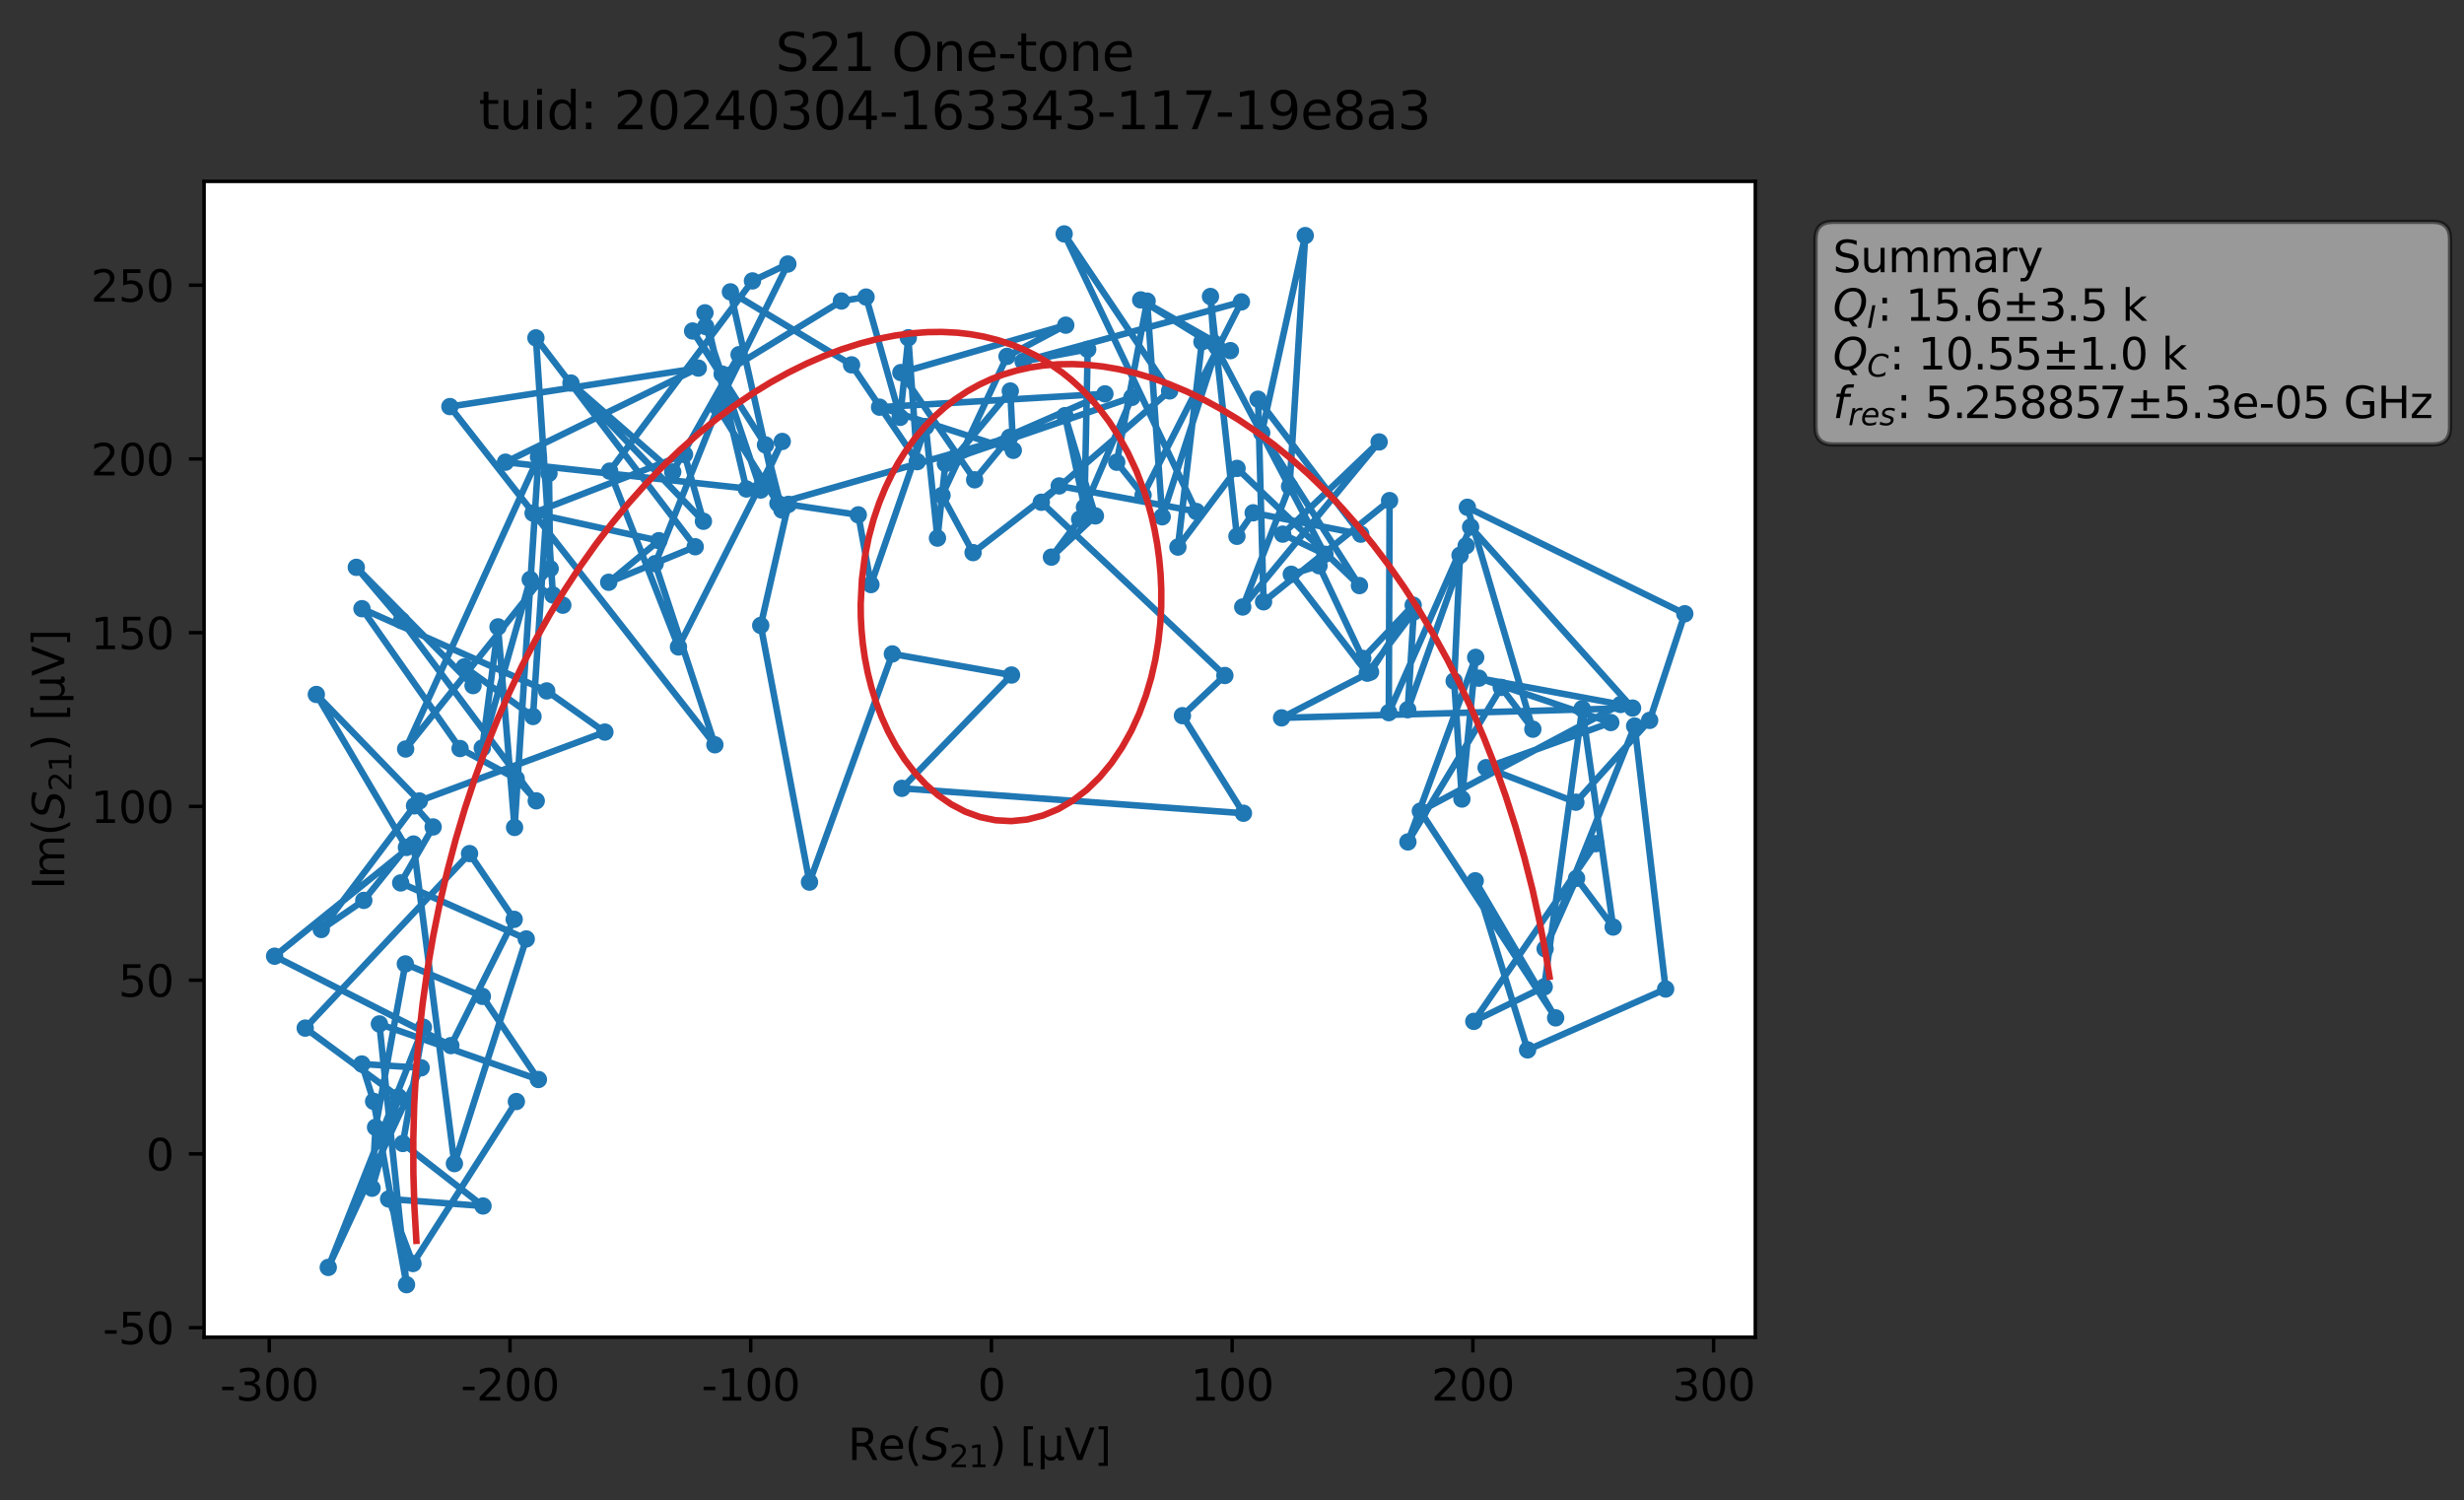<?xml version="1.0" encoding="utf-8" standalone="no"?>
<!DOCTYPE svg PUBLIC "-//W3C//DTD SVG 1.1//EN"
  "http://www.w3.org/Graphics/SVG/1.1/DTD/svg11.dtd">
<svg xmlns:xlink="http://www.w3.org/1999/xlink" width="567.264pt" height="345.45pt" viewBox="0 0 567.264 345.45" xmlns="http://www.w3.org/2000/svg" version="1.1">
 <rect x="0" y="0" width="567.264" height="345.45" fill="#333333" stroke="none"/>
 <defs>
  <style type="text/css">*{stroke-linejoin: round; stroke-linecap: butt}</style>
 </defs>
 <g id="figure_1">
  <g id="patch_1">
   <path d="M 0 345.45 
L 567.264 345.45 
L 567.264 0 
L 0 0 
L 0 345.45 
z
" style="fill: none; opacity: 0"/>
  </g>
  <g id="axes_1">
   <g id="patch_2">
    <path d="M 46.987 307.872 
L 404.108 307.872 
L 404.108 41.76 
L 46.987 41.76 
z
" style="fill: #ffffff"/>
   </g>
   <g id="matplotlib.axis_1">
    <g id="xtick_1">
     <g id="line2d_1">
      <defs>
       <path id="m7743aaea29" d="M 0 0 
L 0 3.5 
" style="stroke: #000000; stroke-width: 0.8"/>
      </defs>
      <g>
       <use xlink:href="#m7743aaea29" x="61.991" y="307.872" style="stroke: #000000; stroke-width: 0.8"/>
      </g>
     </g>
     <g id="text_1">
      <!-- -300 -->
      <g transform="translate(50.643 322.47) scale(0.1 -0.1)">
       <defs>
        <path id="DejaVuSans-2d" d="M 313 2009 
L 1997 2009 
L 1997 1497 
L 313 1497 
L 313 2009 
z
" transform="scale(0.016)"/>
        <path id="DejaVuSans-33" d="M 2597 2516 
Q 3050 2419 3304 2112 
Q 3559 1806 3559 1356 
Q 3559 666 3084 287 
Q 2609 -91 1734 -91 
Q 1441 -91 1130 -33 
Q 819 25 488 141 
L 488 750 
Q 750 597 1062 519 
Q 1375 441 1716 441 
Q 2309 441 2620 675 
Q 2931 909 2931 1356 
Q 2931 1769 2642 2001 
Q 2353 2234 1838 2234 
L 1294 2234 
L 1294 2753 
L 1863 2753 
Q 2328 2753 2575 2939 
Q 2822 3125 2822 3475 
Q 2822 3834 2567 4026 
Q 2313 4219 1838 4219 
Q 1578 4219 1281 4162 
Q 984 4106 628 3988 
L 628 4550 
Q 988 4650 1302 4700 
Q 1616 4750 1894 4750 
Q 2613 4750 3031 4423 
Q 3450 4097 3450 3541 
Q 3450 3153 3228 2886 
Q 3006 2619 2597 2516 
z
" transform="scale(0.016)"/>
        <path id="DejaVuSans-30" d="M 2034 4250 
Q 1547 4250 1301 3770 
Q 1056 3291 1056 2328 
Q 1056 1369 1301 889 
Q 1547 409 2034 409 
Q 2525 409 2770 889 
Q 3016 1369 3016 2328 
Q 3016 3291 2770 3770 
Q 2525 4250 2034 4250 
z
M 2034 4750 
Q 2819 4750 3233 4129 
Q 3647 3509 3647 2328 
Q 3647 1150 3233 529 
Q 2819 -91 2034 -91 
Q 1250 -91 836 529 
Q 422 1150 422 2328 
Q 422 3509 836 4129 
Q 1250 4750 2034 4750 
z
" transform="scale(0.016)"/>
       </defs>
       <use xlink:href="#DejaVuSans-2d"/>
       <use xlink:href="#DejaVuSans-33" x="36.084"/>
       <use xlink:href="#DejaVuSans-30" x="99.707"/>
       <use xlink:href="#DejaVuSans-30" x="163.33"/>
      </g>
     </g>
    </g>
    <g id="xtick_2">
     <g id="line2d_2">
      <g>
       <use xlink:href="#m7743aaea29" x="117.41" y="307.872" style="stroke: #000000; stroke-width: 0.8"/>
      </g>
     </g>
     <g id="text_2">
      <!-- -200 -->
      <g transform="translate(106.063 322.47) scale(0.1 -0.1)">
       <defs>
        <path id="DejaVuSans-32" d="M 1228 531 
L 3431 531 
L 3431 0 
L 469 0 
L 469 531 
Q 828 903 1448 1529 
Q 2069 2156 2228 2338 
Q 2531 2678 2651 2914 
Q 2772 3150 2772 3378 
Q 2772 3750 2511 3984 
Q 2250 4219 1831 4219 
Q 1534 4219 1204 4116 
Q 875 4013 500 3803 
L 500 4441 
Q 881 4594 1212 4672 
Q 1544 4750 1819 4750 
Q 2544 4750 2975 4387 
Q 3406 4025 3406 3419 
Q 3406 3131 3298 2873 
Q 3191 2616 2906 2266 
Q 2828 2175 2409 1742 
Q 1991 1309 1228 531 
z
" transform="scale(0.016)"/>
       </defs>
       <use xlink:href="#DejaVuSans-2d"/>
       <use xlink:href="#DejaVuSans-32" x="36.084"/>
       <use xlink:href="#DejaVuSans-30" x="99.707"/>
       <use xlink:href="#DejaVuSans-30" x="163.33"/>
      </g>
     </g>
    </g>
    <g id="xtick_3">
     <g id="line2d_3">
      <g>
       <use xlink:href="#m7743aaea29" x="172.83" y="307.872" style="stroke: #000000; stroke-width: 0.8"/>
      </g>
     </g>
     <g id="text_3">
      <!-- -100 -->
      <g transform="translate(161.482 322.47) scale(0.1 -0.1)">
       <defs>
        <path id="DejaVuSans-31" d="M 794 531 
L 1825 531 
L 1825 4091 
L 703 3866 
L 703 4441 
L 1819 4666 
L 2450 4666 
L 2450 531 
L 3481 531 
L 3481 0 
L 794 0 
L 794 531 
z
" transform="scale(0.016)"/>
       </defs>
       <use xlink:href="#DejaVuSans-2d"/>
       <use xlink:href="#DejaVuSans-31" x="36.084"/>
       <use xlink:href="#DejaVuSans-30" x="99.707"/>
       <use xlink:href="#DejaVuSans-30" x="163.33"/>
      </g>
     </g>
    </g>
    <g id="xtick_4">
     <g id="line2d_4">
      <g>
       <use xlink:href="#m7743aaea29" x="228.249" y="307.872" style="stroke: #000000; stroke-width: 0.8"/>
      </g>
     </g>
     <g id="text_4">
      <!-- 0 -->
      <g transform="translate(225.067 322.47) scale(0.1 -0.1)">
       <use xlink:href="#DejaVuSans-30"/>
      </g>
     </g>
    </g>
    <g id="xtick_5">
     <g id="line2d_5">
      <g>
       <use xlink:href="#m7743aaea29" x="283.668" y="307.872" style="stroke: #000000; stroke-width: 0.8"/>
      </g>
     </g>
     <g id="text_5">
      <!-- 100 -->
      <g transform="translate(274.124 322.47) scale(0.1 -0.1)">
       <use xlink:href="#DejaVuSans-31"/>
       <use xlink:href="#DejaVuSans-30" x="63.623"/>
       <use xlink:href="#DejaVuSans-30" x="127.246"/>
      </g>
     </g>
    </g>
    <g id="xtick_6">
     <g id="line2d_6">
      <g>
       <use xlink:href="#m7743aaea29" x="339.087" y="307.872" style="stroke: #000000; stroke-width: 0.8"/>
      </g>
     </g>
     <g id="text_6">
      <!-- 200 -->
      <g transform="translate(329.543 322.47) scale(0.1 -0.1)">
       <use xlink:href="#DejaVuSans-32"/>
       <use xlink:href="#DejaVuSans-30" x="63.623"/>
       <use xlink:href="#DejaVuSans-30" x="127.246"/>
      </g>
     </g>
    </g>
    <g id="xtick_7">
     <g id="line2d_7">
      <g>
       <use xlink:href="#m7743aaea29" x="394.506" y="307.872" style="stroke: #000000; stroke-width: 0.8"/>
      </g>
     </g>
     <g id="text_7">
      <!-- 300 -->
      <g transform="translate(384.963 322.47) scale(0.1 -0.1)">
       <use xlink:href="#DejaVuSans-33"/>
       <use xlink:href="#DejaVuSans-30" x="63.623"/>
       <use xlink:href="#DejaVuSans-30" x="127.246"/>
      </g>
     </g>
    </g>
    <g id="text_8">
     <!-- Re$(S_{21})$ [μV] -->
     <g transform="translate(195.197 336.15) scale(0.1 -0.1)">
      <defs>
       <path id="DejaVuSans-52" d="M 2841 2188 
Q 3044 2119 3236 1894 
Q 3428 1669 3622 1275 
L 4263 0 
L 3584 0 
L 2988 1197 
Q 2756 1666 2539 1819 
Q 2322 1972 1947 1972 
L 1259 1972 
L 1259 0 
L 628 0 
L 628 4666 
L 2053 4666 
Q 2853 4666 3247 4331 
Q 3641 3997 3641 3322 
Q 3641 2881 3436 2590 
Q 3231 2300 2841 2188 
z
M 1259 4147 
L 1259 2491 
L 2053 2491 
Q 2509 2491 2742 2702 
Q 2975 2913 2975 3322 
Q 2975 3731 2742 3939 
Q 2509 4147 2053 4147 
L 1259 4147 
z
" transform="scale(0.016)"/>
       <path id="DejaVuSans-65" d="M 3597 1894 
L 3597 1613 
L 953 1613 
Q 991 1019 1311 708 
Q 1631 397 2203 397 
Q 2534 397 2845 478 
Q 3156 559 3463 722 
L 3463 178 
Q 3153 47 2828 -22 
Q 2503 -91 2169 -91 
Q 1331 -91 842 396 
Q 353 884 353 1716 
Q 353 2575 817 3079 
Q 1281 3584 2069 3584 
Q 2775 3584 3186 3129 
Q 3597 2675 3597 1894 
z
M 3022 2063 
Q 3016 2534 2758 2815 
Q 2500 3097 2075 3097 
Q 1594 3097 1305 2825 
Q 1016 2553 972 2059 
L 3022 2063 
z
" transform="scale(0.016)"/>
       <path id="DejaVuSans-28" d="M 1984 4856 
Q 1566 4138 1362 3434 
Q 1159 2731 1159 2009 
Q 1159 1288 1364 580 
Q 1569 -128 1984 -844 
L 1484 -844 
Q 1016 -109 783 600 
Q 550 1309 550 2009 
Q 550 2706 781 3412 
Q 1013 4119 1484 4856 
L 1984 4856 
z
" transform="scale(0.016)"/>
       <path id="DejaVuSans-Oblique-53" d="M 3859 4513 
L 3738 3897 
Q 3422 4066 3111 4152 
Q 2800 4238 2509 4238 
Q 1944 4238 1609 3991 
Q 1275 3744 1275 3334 
Q 1275 3109 1398 2989 
Q 1522 2869 2034 2731 
L 2413 2638 
Q 3053 2472 3303 2217 
Q 3553 1963 3553 1503 
Q 3553 797 2998 353 
Q 2444 -91 1538 -91 
Q 1166 -91 791 -17 
Q 416 56 38 206 
L 166 856 
Q 513 641 861 531 
Q 1209 422 1556 422 
Q 2147 422 2503 684 
Q 2859 947 2859 1369 
Q 2859 1650 2717 1795 
Q 2575 1941 2106 2059 
L 1728 2156 
Q 1081 2325 845 2545 
Q 609 2766 609 3163 
Q 609 3859 1145 4304 
Q 1681 4750 2541 4750 
Q 2875 4750 3203 4690 
Q 3531 4631 3859 4513 
z
" transform="scale(0.016)"/>
       <path id="DejaVuSans-29" d="M 513 4856 
L 1013 4856 
Q 1481 4119 1714 3412 
Q 1947 2706 1947 2009 
Q 1947 1309 1714 600 
Q 1481 -109 1013 -844 
L 513 -844 
Q 928 -128 1133 580 
Q 1338 1288 1338 2009 
Q 1338 2731 1133 3434 
Q 928 4138 513 4856 
z
" transform="scale(0.016)"/>
       <path id="DejaVuSans-20" transform="scale(0.016)"/>
       <path id="DejaVuSans-5b" d="M 550 4863 
L 1875 4863 
L 1875 4416 
L 1125 4416 
L 1125 -397 
L 1875 -397 
L 1875 -844 
L 550 -844 
L 550 4863 
z
" transform="scale(0.016)"/>
       <path id="DejaVuSans-3bc" d="M 544 -1331 
L 544 3500 
L 1119 3500 
L 1119 1325 
Q 1119 872 1334 640 
Q 1550 409 1972 409 
Q 2434 409 2667 671 
Q 2900 934 2900 1459 
L 2900 3500 
L 3475 3500 
L 3475 806 
Q 3475 619 3529 530 
Q 3584 441 3700 441 
Q 3728 441 3778 458 
Q 3828 475 3916 513 
L 3916 50 
Q 3788 -22 3673 -56 
Q 3559 -91 3450 -91 
Q 3234 -91 3106 31 
Q 2978 153 2931 403 
Q 2775 156 2548 32 
Q 2322 -91 2016 -91 
Q 1697 -91 1473 31 
Q 1250 153 1119 397 
L 1119 -1331 
L 544 -1331 
z
" transform="scale(0.016)"/>
       <path id="DejaVuSans-56" d="M 1831 0 
L 50 4666 
L 709 4666 
L 2188 738 
L 3669 4666 
L 4325 4666 
L 2547 0 
L 1831 0 
z
" transform="scale(0.016)"/>
       <path id="DejaVuSans-5d" d="M 1947 4863 
L 1947 -844 
L 622 -844 
L 622 -397 
L 1369 -397 
L 1369 4416 
L 622 4416 
L 622 4863 
L 1947 4863 
z
" transform="scale(0.016)"/>
      </defs>
      <use xlink:href="#DejaVuSans-52" transform="translate(0 0.016)"/>
      <use xlink:href="#DejaVuSans-65" transform="translate(69.482 0.016)"/>
      <use xlink:href="#DejaVuSans-28" transform="translate(131.006 0.016)"/>
      <use xlink:href="#DejaVuSans-Oblique-53" transform="translate(170.02 0.016)"/>
      <use xlink:href="#DejaVuSans-32" transform="translate(233.496 -16.391) scale(0.7)"/>
      <use xlink:href="#DejaVuSans-31" transform="translate(278.032 -16.391) scale(0.7)"/>
      <use xlink:href="#DejaVuSans-29" transform="translate(325.303 0.016)"/>
      <use xlink:href="#DejaVuSans-20" transform="translate(364.316 0.016)"/>
      <use xlink:href="#DejaVuSans-5b" transform="translate(396.104 0.016)"/>
      <use xlink:href="#DejaVuSans-3bc" transform="translate(435.117 0.016)"/>
      <use xlink:href="#DejaVuSans-56" transform="translate(498.74 0.016)"/>
      <use xlink:href="#DejaVuSans-5d" transform="translate(567.148 0.016)"/>
     </g>
    </g>
   </g>
   <g id="matplotlib.axis_2">
    <g id="ytick_1">
     <g id="line2d_8">
      <defs>
       <path id="m1c9c63ad63" d="M 0 0 
L -3.5 0 
" style="stroke: #000000; stroke-width: 0.8"/>
      </defs>
      <g>
       <use xlink:href="#m1c9c63ad63" x="46.987" y="305.672" style="stroke: #000000; stroke-width: 0.8"/>
      </g>
     </g>
     <g id="text_9">
      <!-- -50 -->
      <g transform="translate(23.655 309.471) scale(0.1 -0.1)">
       <defs>
        <path id="DejaVuSans-35" d="M 691 4666 
L 3169 4666 
L 3169 4134 
L 1269 4134 
L 1269 2991 
Q 1406 3038 1543 3061 
Q 1681 3084 1819 3084 
Q 2600 3084 3056 2656 
Q 3513 2228 3513 1497 
Q 3513 744 3044 326 
Q 2575 -91 1722 -91 
Q 1428 -91 1123 -41 
Q 819 9 494 109 
L 494 744 
Q 775 591 1075 516 
Q 1375 441 1709 441 
Q 2250 441 2565 725 
Q 2881 1009 2881 1497 
Q 2881 1984 2565 2268 
Q 2250 2553 1709 2553 
Q 1456 2553 1204 2497 
Q 953 2441 691 2322 
L 691 4666 
z
" transform="scale(0.016)"/>
       </defs>
       <use xlink:href="#DejaVuSans-2d"/>
       <use xlink:href="#DejaVuSans-35" x="36.084"/>
       <use xlink:href="#DejaVuSans-30" x="99.707"/>
      </g>
     </g>
    </g>
    <g id="ytick_2">
     <g id="line2d_9">
      <g>
       <use xlink:href="#m1c9c63ad63" x="46.987" y="265.67" style="stroke: #000000; stroke-width: 0.8"/>
      </g>
     </g>
     <g id="text_10">
      <!-- 0 -->
      <g transform="translate(33.625 269.469) scale(0.1 -0.1)">
       <use xlink:href="#DejaVuSans-30"/>
      </g>
     </g>
    </g>
    <g id="ytick_3">
     <g id="line2d_10">
      <g>
       <use xlink:href="#m1c9c63ad63" x="46.987" y="225.668" style="stroke: #000000; stroke-width: 0.8"/>
      </g>
     </g>
     <g id="text_11">
      <!-- 50 -->
      <g transform="translate(27.262 229.467) scale(0.1 -0.1)">
       <use xlink:href="#DejaVuSans-35"/>
       <use xlink:href="#DejaVuSans-30" x="63.623"/>
      </g>
     </g>
    </g>
    <g id="ytick_4">
     <g id="line2d_11">
      <g>
       <use xlink:href="#m1c9c63ad63" x="46.987" y="185.666" style="stroke: #000000; stroke-width: 0.8"/>
      </g>
     </g>
     <g id="text_12">
      <!-- 100 -->
      <g transform="translate(20.9 189.465) scale(0.1 -0.1)">
       <use xlink:href="#DejaVuSans-31"/>
       <use xlink:href="#DejaVuSans-30" x="63.623"/>
       <use xlink:href="#DejaVuSans-30" x="127.246"/>
      </g>
     </g>
    </g>
    <g id="ytick_5">
     <g id="line2d_12">
      <g>
       <use xlink:href="#m1c9c63ad63" x="46.987" y="145.664" style="stroke: #000000; stroke-width: 0.8"/>
      </g>
     </g>
     <g id="text_13">
      <!-- 150 -->
      <g transform="translate(20.9 149.464) scale(0.1 -0.1)">
       <use xlink:href="#DejaVuSans-31"/>
       <use xlink:href="#DejaVuSans-35" x="63.623"/>
       <use xlink:href="#DejaVuSans-30" x="127.246"/>
      </g>
     </g>
    </g>
    <g id="ytick_6">
     <g id="line2d_13">
      <g>
       <use xlink:href="#m1c9c63ad63" x="46.987" y="105.662" style="stroke: #000000; stroke-width: 0.8"/>
      </g>
     </g>
     <g id="text_14">
      <!-- 200 -->
      <g transform="translate(20.9 109.462) scale(0.1 -0.1)">
       <use xlink:href="#DejaVuSans-32"/>
       <use xlink:href="#DejaVuSans-30" x="63.623"/>
       <use xlink:href="#DejaVuSans-30" x="127.246"/>
      </g>
     </g>
    </g>
    <g id="ytick_7">
     <g id="line2d_14">
      <g>
       <use xlink:href="#m1c9c63ad63" x="46.987" y="65.661" style="stroke: #000000; stroke-width: 0.8"/>
      </g>
     </g>
     <g id="text_15">
      <!-- 250 -->
      <g transform="translate(20.9 69.46) scale(0.1 -0.1)">
       <use xlink:href="#DejaVuSans-32"/>
       <use xlink:href="#DejaVuSans-35" x="63.623"/>
       <use xlink:href="#DejaVuSans-30" x="127.246"/>
      </g>
     </g>
    </g>
    <g id="text_16">
     <!-- Im$(S_{21})$ [μV] -->
     <g transform="translate(14.8 204.766) rotate(-90) scale(0.1 -0.1)">
      <defs>
       <path id="DejaVuSans-49" d="M 628 4666 
L 1259 4666 
L 1259 0 
L 628 0 
L 628 4666 
z
" transform="scale(0.016)"/>
       <path id="DejaVuSans-6d" d="M 3328 2828 
Q 3544 3216 3844 3400 
Q 4144 3584 4550 3584 
Q 5097 3584 5394 3201 
Q 5691 2819 5691 2113 
L 5691 0 
L 5113 0 
L 5113 2094 
Q 5113 2597 4934 2840 
Q 4756 3084 4391 3084 
Q 3944 3084 3684 2787 
Q 3425 2491 3425 1978 
L 3425 0 
L 2847 0 
L 2847 2094 
Q 2847 2600 2669 2842 
Q 2491 3084 2119 3084 
Q 1678 3084 1418 2786 
Q 1159 2488 1159 1978 
L 1159 0 
L 581 0 
L 581 3500 
L 1159 3500 
L 1159 2956 
Q 1356 3278 1631 3431 
Q 1906 3584 2284 3584 
Q 2666 3584 2933 3390 
Q 3200 3197 3328 2828 
z
" transform="scale(0.016)"/>
      </defs>
      <use xlink:href="#DejaVuSans-49" transform="translate(0 0.016)"/>
      <use xlink:href="#DejaVuSans-6d" transform="translate(25.867 0.016)"/>
      <use xlink:href="#DejaVuSans-28" transform="translate(123.279 0.016)"/>
      <use xlink:href="#DejaVuSans-Oblique-53" transform="translate(162.293 0.016)"/>
      <use xlink:href="#DejaVuSans-32" transform="translate(225.77 -16.391) scale(0.7)"/>
      <use xlink:href="#DejaVuSans-31" transform="translate(270.306 -16.391) scale(0.7)"/>
      <use xlink:href="#DejaVuSans-29" transform="translate(317.576 0.016)"/>
      <use xlink:href="#DejaVuSans-20" transform="translate(356.59 0.016)"/>
      <use xlink:href="#DejaVuSans-5b" transform="translate(388.377 0.016)"/>
      <use xlink:href="#DejaVuSans-3bc" transform="translate(427.391 0.016)"/>
      <use xlink:href="#DejaVuSans-56" transform="translate(491.014 0.016)"/>
      <use xlink:href="#DejaVuSans-5d" transform="translate(559.422 0.016)"/>
     </g>
    </g>
   </g>
   <g id="line2d_15">
    <path d="M 118.878 253.61 
L 95.069 290.908 
L 89.468 276.043 
L 111.199 277.66 
L 92.738 263.271 
L 97.475 236.505 
L 75.575 291.803 
L 96.96 245.846 
L 83.3 244.968 
L 86.016 253.569 
L 93.59 295.776 
L 87.342 235.743 
L 123.953 248.542 
L 111.049 229.393 
L 93.32 221.928 
L 86.457 259.54 
L 85.655 273.566 
L 91.748 252.531 
L 70.267 236.703 
L 108.101 196.526 
L 118.376 211.663 
L 103.799 240.731 
L 63.22 220.148 
L 95.19 194.324 
L 104.617 267.902 
L 121.155 216.179 
L 92.249 203.28 
L 99.717 190.388 
L 95.433 185.531 
L 73.965 214.002 
L 83.755 207.297 
L 93.568 195.106 
L 72.827 159.887 
L 96.546 184.41 
L 139.26 168.549 
L 125.861 159.073 
L 83.331 140.138 
L 105.919 172.337 
L 118.838 179.282 
L 123.454 184.378 
L 92.436 142.865 
L 82.028 130.62 
L 108.906 157.846 
L 106.899 153.542 
L 122.712 164.966 
L 126.384 108.986 
L 126.661 130.929 
L 93.386 172.445 
L 123.975 105.195 
L 118.466 190.507 
L 114.654 144.325 
L 111.032 172.216 
L 122.068 133.406 
L 129.569 139.336 
L 127.297 136.988 
L 123.379 77.793 
L 160.053 125.882 
L 140.137 134.06 
L 151.691 124.482 
L 122.728 118.143 
L 157.593 104.634 
L 161.943 120.016 
L 131.446 88.193 
L 154.878 108.651 
L 170.149 81.651 
L 150.84 129.769 
L 164.581 171.478 
L 103.575 93.613 
L 160.758 84.743 
L 116.368 106.412 
L 175.139 112.824 
L 162.458 75.176 
L 162.296 72.022 
L 171.837 112.579 
L 175.68 111.004 
L 180.089 101.637 
L 156.198 148.951 
L 140.352 108.47 
L 173.234 64.676 
L 181.384 60.787 
L 165.11 93.653 
L 180.021 117.422 
L 176.23 102.433 
L 159.456 76.207 
L 166.255 86.128 
L 193.714 69.306 
L 199.387 68.389 
L 207.234 96.09 
L 209.113 77.761 
L 211.165 106.289 
L 196.047 84.001 
L 168.159 67.195 
L 179.094 115.904 
L 232.433 100.695 
L 224.386 110.467 
L 207.396 85.78 
L 245.362 74.866 
L 231.845 82.046 
L 216.876 114.055 
L 224.021 127.233 
L 243.853 111.879 
L 275.421 117.761 
L 244.995 53.856 
L 269.272 90.007 
L 239.731 115.633 
L 281.993 155.522 
L 272.22 164.768 
L 286.269 187.237 
L 207.633 181.501 
L 232.875 155.414 
L 205.443 150.554 
L 186.364 203.092 
L 175.135 143.997 
L 181.497 116.123 
L 197.594 118.538 
L 200.51 134.593 
L 213.131 98.206 
L 215.825 123.89 
L 217.651 106.726 
L 254.378 90.678 
L 202.499 93.745 
L 233.285 103.683 
L 232.591 90.023 
L 219.639 105.547 
L 260.586 91.49 
L 248.559 119.531 
L 242.054 128.271 
L 252.186 118.779 
L 245.172 95.698 
L 249.667 116.771 
L 250.412 80.435 
L 235.55 83.21 
L 285.799 69.51 
L 263.162 113.99 
L 257.095 106.425 
L 264.094 69.327 
L 267.562 118.981 
L 280.186 79.936 
L 262.614 69.048 
L 283.264 80.727 
L 276.709 78.707 
L 271.176 125.957 
L 284.798 107.837 
L 312.976 134.823 
L 290.478 99.645 
L 300.495 54.238 
L 296.885 111.983 
L 286.101 139.75 
L 317.504 101.748 
L 295.301 122.977 
L 305.023 127.605 
L 279.438 78.962 
L 278.675 68.263 
L 284.766 123.476 
L 288.504 118.066 
L 313.273 122.982 
L 289.636 91.911 
L 290.9 138.557 
L 319.911 115.252 
L 319.73 164.08 
L 338.568 121.336 
L 375.853 163.022 
L 295.05 165.279 
L 315.522 154.717 
L 325.347 139.337 
L 313.742 151.583 
L 303.668 130.245 
L 297.28 132.222 
L 314.787 154.992 
L 325.476 140.885 
L 324.091 163.396 
L 337.537 125.654 
L 336.125 127.837 
L 334.778 156.796 
L 336.563 183.967 
L 339.736 151.346 
L 324.129 193.842 
L 345.618 158.265 
L 352.893 167.885 
L 337.817 116.791 
L 387.875 141.308 
L 379.784 165.855 
L 362.794 184.694 
L 342.13 176.74 
L 370.841 166.354 
L 340.469 156.137 
L 373.087 162.198 
L 326.993 186.751 
L 358.146 234.35 
L 339.628 202.789 
L 351.683 241.723 
L 383.466 227.705 
L 376.334 167.162 
L 355.717 218.446 
L 362.96 202.213 
L 371.384 213.441 
L 364.252 163.167 
L 355.514 227.213 
L 339.301 235.156 
L 367.378 194.241 
L 367.378 194.241 
" clip-path="url(#p57177238de)" style="fill: none; stroke: #1f77b4; stroke-width: 1.5; stroke-linecap: square"/>
    <defs>
     <path id="m181333a227" d="M 0 1.5 
C 0.398 1.5 0.779 1.342 1.061 1.061 
C 1.342 0.779 1.5 0.398 1.5 0 
C 1.5 -0.398 1.342 -0.779 1.061 -1.061 
C 0.779 -1.342 0.398 -1.5 0 -1.5 
C -0.398 -1.5 -0.779 -1.342 -1.061 -1.061 
C -1.342 -0.779 -1.5 -0.398 -1.5 0 
C -1.5 0.398 -1.342 0.779 -1.061 1.061 
C -0.779 1.342 -0.398 1.5 0 1.5 
z
" style="stroke: #1f77b4"/>
    </defs>
    <g clip-path="url(#p57177238de)">
     <use xlink:href="#m181333a227" x="118.878" y="253.61" style="fill: #1f77b4; stroke: #1f77b4"/>
     <use xlink:href="#m181333a227" x="95.069" y="290.908" style="fill: #1f77b4; stroke: #1f77b4"/>
     <use xlink:href="#m181333a227" x="89.468" y="276.043" style="fill: #1f77b4; stroke: #1f77b4"/>
     <use xlink:href="#m181333a227" x="111.199" y="277.66" style="fill: #1f77b4; stroke: #1f77b4"/>
     <use xlink:href="#m181333a227" x="92.738" y="263.271" style="fill: #1f77b4; stroke: #1f77b4"/>
     <use xlink:href="#m181333a227" x="97.475" y="236.505" style="fill: #1f77b4; stroke: #1f77b4"/>
     <use xlink:href="#m181333a227" x="75.575" y="291.803" style="fill: #1f77b4; stroke: #1f77b4"/>
     <use xlink:href="#m181333a227" x="96.96" y="245.846" style="fill: #1f77b4; stroke: #1f77b4"/>
     <use xlink:href="#m181333a227" x="83.3" y="244.968" style="fill: #1f77b4; stroke: #1f77b4"/>
     <use xlink:href="#m181333a227" x="86.016" y="253.569" style="fill: #1f77b4; stroke: #1f77b4"/>
     <use xlink:href="#m181333a227" x="93.59" y="295.776" style="fill: #1f77b4; stroke: #1f77b4"/>
     <use xlink:href="#m181333a227" x="87.342" y="235.743" style="fill: #1f77b4; stroke: #1f77b4"/>
     <use xlink:href="#m181333a227" x="123.953" y="248.542" style="fill: #1f77b4; stroke: #1f77b4"/>
     <use xlink:href="#m181333a227" x="111.049" y="229.393" style="fill: #1f77b4; stroke: #1f77b4"/>
     <use xlink:href="#m181333a227" x="93.32" y="221.928" style="fill: #1f77b4; stroke: #1f77b4"/>
     <use xlink:href="#m181333a227" x="86.457" y="259.54" style="fill: #1f77b4; stroke: #1f77b4"/>
     <use xlink:href="#m181333a227" x="85.655" y="273.566" style="fill: #1f77b4; stroke: #1f77b4"/>
     <use xlink:href="#m181333a227" x="91.748" y="252.531" style="fill: #1f77b4; stroke: #1f77b4"/>
     <use xlink:href="#m181333a227" x="70.267" y="236.703" style="fill: #1f77b4; stroke: #1f77b4"/>
     <use xlink:href="#m181333a227" x="108.101" y="196.526" style="fill: #1f77b4; stroke: #1f77b4"/>
     <use xlink:href="#m181333a227" x="118.376" y="211.663" style="fill: #1f77b4; stroke: #1f77b4"/>
     <use xlink:href="#m181333a227" x="103.799" y="240.731" style="fill: #1f77b4; stroke: #1f77b4"/>
     <use xlink:href="#m181333a227" x="63.22" y="220.148" style="fill: #1f77b4; stroke: #1f77b4"/>
     <use xlink:href="#m181333a227" x="95.19" y="194.324" style="fill: #1f77b4; stroke: #1f77b4"/>
     <use xlink:href="#m181333a227" x="104.617" y="267.902" style="fill: #1f77b4; stroke: #1f77b4"/>
     <use xlink:href="#m181333a227" x="121.155" y="216.179" style="fill: #1f77b4; stroke: #1f77b4"/>
     <use xlink:href="#m181333a227" x="92.249" y="203.28" style="fill: #1f77b4; stroke: #1f77b4"/>
     <use xlink:href="#m181333a227" x="99.717" y="190.388" style="fill: #1f77b4; stroke: #1f77b4"/>
     <use xlink:href="#m181333a227" x="95.433" y="185.531" style="fill: #1f77b4; stroke: #1f77b4"/>
     <use xlink:href="#m181333a227" x="73.965" y="214.002" style="fill: #1f77b4; stroke: #1f77b4"/>
     <use xlink:href="#m181333a227" x="83.755" y="207.297" style="fill: #1f77b4; stroke: #1f77b4"/>
     <use xlink:href="#m181333a227" x="93.568" y="195.106" style="fill: #1f77b4; stroke: #1f77b4"/>
     <use xlink:href="#m181333a227" x="72.827" y="159.887" style="fill: #1f77b4; stroke: #1f77b4"/>
     <use xlink:href="#m181333a227" x="96.546" y="184.41" style="fill: #1f77b4; stroke: #1f77b4"/>
     <use xlink:href="#m181333a227" x="139.26" y="168.549" style="fill: #1f77b4; stroke: #1f77b4"/>
     <use xlink:href="#m181333a227" x="125.861" y="159.073" style="fill: #1f77b4; stroke: #1f77b4"/>
     <use xlink:href="#m181333a227" x="83.331" y="140.138" style="fill: #1f77b4; stroke: #1f77b4"/>
     <use xlink:href="#m181333a227" x="105.919" y="172.337" style="fill: #1f77b4; stroke: #1f77b4"/>
     <use xlink:href="#m181333a227" x="118.838" y="179.282" style="fill: #1f77b4; stroke: #1f77b4"/>
     <use xlink:href="#m181333a227" x="123.454" y="184.378" style="fill: #1f77b4; stroke: #1f77b4"/>
     <use xlink:href="#m181333a227" x="92.436" y="142.865" style="fill: #1f77b4; stroke: #1f77b4"/>
     <use xlink:href="#m181333a227" x="82.028" y="130.62" style="fill: #1f77b4; stroke: #1f77b4"/>
     <use xlink:href="#m181333a227" x="108.906" y="157.846" style="fill: #1f77b4; stroke: #1f77b4"/>
     <use xlink:href="#m181333a227" x="106.899" y="153.542" style="fill: #1f77b4; stroke: #1f77b4"/>
     <use xlink:href="#m181333a227" x="122.712" y="164.966" style="fill: #1f77b4; stroke: #1f77b4"/>
     <use xlink:href="#m181333a227" x="126.384" y="108.986" style="fill: #1f77b4; stroke: #1f77b4"/>
     <use xlink:href="#m181333a227" x="126.661" y="130.929" style="fill: #1f77b4; stroke: #1f77b4"/>
     <use xlink:href="#m181333a227" x="93.386" y="172.445" style="fill: #1f77b4; stroke: #1f77b4"/>
     <use xlink:href="#m181333a227" x="123.975" y="105.195" style="fill: #1f77b4; stroke: #1f77b4"/>
     <use xlink:href="#m181333a227" x="118.466" y="190.507" style="fill: #1f77b4; stroke: #1f77b4"/>
     <use xlink:href="#m181333a227" x="114.654" y="144.325" style="fill: #1f77b4; stroke: #1f77b4"/>
     <use xlink:href="#m181333a227" x="111.032" y="172.216" style="fill: #1f77b4; stroke: #1f77b4"/>
     <use xlink:href="#m181333a227" x="122.068" y="133.406" style="fill: #1f77b4; stroke: #1f77b4"/>
     <use xlink:href="#m181333a227" x="129.569" y="139.336" style="fill: #1f77b4; stroke: #1f77b4"/>
     <use xlink:href="#m181333a227" x="127.297" y="136.988" style="fill: #1f77b4; stroke: #1f77b4"/>
     <use xlink:href="#m181333a227" x="123.379" y="77.793" style="fill: #1f77b4; stroke: #1f77b4"/>
     <use xlink:href="#m181333a227" x="160.053" y="125.882" style="fill: #1f77b4; stroke: #1f77b4"/>
     <use xlink:href="#m181333a227" x="140.137" y="134.06" style="fill: #1f77b4; stroke: #1f77b4"/>
     <use xlink:href="#m181333a227" x="151.691" y="124.482" style="fill: #1f77b4; stroke: #1f77b4"/>
     <use xlink:href="#m181333a227" x="122.728" y="118.143" style="fill: #1f77b4; stroke: #1f77b4"/>
     <use xlink:href="#m181333a227" x="157.593" y="104.634" style="fill: #1f77b4; stroke: #1f77b4"/>
     <use xlink:href="#m181333a227" x="161.943" y="120.016" style="fill: #1f77b4; stroke: #1f77b4"/>
     <use xlink:href="#m181333a227" x="131.446" y="88.193" style="fill: #1f77b4; stroke: #1f77b4"/>
     <use xlink:href="#m181333a227" x="154.878" y="108.651" style="fill: #1f77b4; stroke: #1f77b4"/>
     <use xlink:href="#m181333a227" x="170.149" y="81.651" style="fill: #1f77b4; stroke: #1f77b4"/>
     <use xlink:href="#m181333a227" x="150.84" y="129.769" style="fill: #1f77b4; stroke: #1f77b4"/>
     <use xlink:href="#m181333a227" x="164.581" y="171.478" style="fill: #1f77b4; stroke: #1f77b4"/>
     <use xlink:href="#m181333a227" x="103.575" y="93.613" style="fill: #1f77b4; stroke: #1f77b4"/>
     <use xlink:href="#m181333a227" x="160.758" y="84.743" style="fill: #1f77b4; stroke: #1f77b4"/>
     <use xlink:href="#m181333a227" x="116.368" y="106.412" style="fill: #1f77b4; stroke: #1f77b4"/>
     <use xlink:href="#m181333a227" x="175.139" y="112.824" style="fill: #1f77b4; stroke: #1f77b4"/>
     <use xlink:href="#m181333a227" x="162.458" y="75.176" style="fill: #1f77b4; stroke: #1f77b4"/>
     <use xlink:href="#m181333a227" x="162.296" y="72.022" style="fill: #1f77b4; stroke: #1f77b4"/>
     <use xlink:href="#m181333a227" x="171.837" y="112.579" style="fill: #1f77b4; stroke: #1f77b4"/>
     <use xlink:href="#m181333a227" x="175.68" y="111.004" style="fill: #1f77b4; stroke: #1f77b4"/>
     <use xlink:href="#m181333a227" x="180.089" y="101.637" style="fill: #1f77b4; stroke: #1f77b4"/>
     <use xlink:href="#m181333a227" x="156.198" y="148.951" style="fill: #1f77b4; stroke: #1f77b4"/>
     <use xlink:href="#m181333a227" x="140.352" y="108.47" style="fill: #1f77b4; stroke: #1f77b4"/>
     <use xlink:href="#m181333a227" x="173.234" y="64.676" style="fill: #1f77b4; stroke: #1f77b4"/>
     <use xlink:href="#m181333a227" x="181.384" y="60.787" style="fill: #1f77b4; stroke: #1f77b4"/>
     <use xlink:href="#m181333a227" x="165.11" y="93.653" style="fill: #1f77b4; stroke: #1f77b4"/>
     <use xlink:href="#m181333a227" x="180.021" y="117.422" style="fill: #1f77b4; stroke: #1f77b4"/>
     <use xlink:href="#m181333a227" x="176.23" y="102.433" style="fill: #1f77b4; stroke: #1f77b4"/>
     <use xlink:href="#m181333a227" x="159.456" y="76.207" style="fill: #1f77b4; stroke: #1f77b4"/>
     <use xlink:href="#m181333a227" x="166.255" y="86.128" style="fill: #1f77b4; stroke: #1f77b4"/>
     <use xlink:href="#m181333a227" x="193.714" y="69.306" style="fill: #1f77b4; stroke: #1f77b4"/>
     <use xlink:href="#m181333a227" x="199.387" y="68.389" style="fill: #1f77b4; stroke: #1f77b4"/>
     <use xlink:href="#m181333a227" x="207.234" y="96.09" style="fill: #1f77b4; stroke: #1f77b4"/>
     <use xlink:href="#m181333a227" x="209.113" y="77.761" style="fill: #1f77b4; stroke: #1f77b4"/>
     <use xlink:href="#m181333a227" x="211.165" y="106.289" style="fill: #1f77b4; stroke: #1f77b4"/>
     <use xlink:href="#m181333a227" x="196.047" y="84.001" style="fill: #1f77b4; stroke: #1f77b4"/>
     <use xlink:href="#m181333a227" x="168.159" y="67.195" style="fill: #1f77b4; stroke: #1f77b4"/>
     <use xlink:href="#m181333a227" x="179.094" y="115.904" style="fill: #1f77b4; stroke: #1f77b4"/>
     <use xlink:href="#m181333a227" x="232.433" y="100.695" style="fill: #1f77b4; stroke: #1f77b4"/>
     <use xlink:href="#m181333a227" x="224.386" y="110.467" style="fill: #1f77b4; stroke: #1f77b4"/>
     <use xlink:href="#m181333a227" x="207.396" y="85.78" style="fill: #1f77b4; stroke: #1f77b4"/>
     <use xlink:href="#m181333a227" x="245.362" y="74.866" style="fill: #1f77b4; stroke: #1f77b4"/>
     <use xlink:href="#m181333a227" x="231.845" y="82.046" style="fill: #1f77b4; stroke: #1f77b4"/>
     <use xlink:href="#m181333a227" x="216.876" y="114.055" style="fill: #1f77b4; stroke: #1f77b4"/>
     <use xlink:href="#m181333a227" x="224.021" y="127.233" style="fill: #1f77b4; stroke: #1f77b4"/>
     <use xlink:href="#m181333a227" x="243.853" y="111.879" style="fill: #1f77b4; stroke: #1f77b4"/>
     <use xlink:href="#m181333a227" x="275.421" y="117.761" style="fill: #1f77b4; stroke: #1f77b4"/>
     <use xlink:href="#m181333a227" x="244.995" y="53.856" style="fill: #1f77b4; stroke: #1f77b4"/>
     <use xlink:href="#m181333a227" x="269.272" y="90.007" style="fill: #1f77b4; stroke: #1f77b4"/>
     <use xlink:href="#m181333a227" x="239.731" y="115.633" style="fill: #1f77b4; stroke: #1f77b4"/>
     <use xlink:href="#m181333a227" x="281.993" y="155.522" style="fill: #1f77b4; stroke: #1f77b4"/>
     <use xlink:href="#m181333a227" x="272.22" y="164.768" style="fill: #1f77b4; stroke: #1f77b4"/>
     <use xlink:href="#m181333a227" x="286.269" y="187.237" style="fill: #1f77b4; stroke: #1f77b4"/>
     <use xlink:href="#m181333a227" x="207.633" y="181.501" style="fill: #1f77b4; stroke: #1f77b4"/>
     <use xlink:href="#m181333a227" x="232.875" y="155.414" style="fill: #1f77b4; stroke: #1f77b4"/>
     <use xlink:href="#m181333a227" x="205.443" y="150.554" style="fill: #1f77b4; stroke: #1f77b4"/>
     <use xlink:href="#m181333a227" x="186.364" y="203.092" style="fill: #1f77b4; stroke: #1f77b4"/>
     <use xlink:href="#m181333a227" x="175.135" y="143.997" style="fill: #1f77b4; stroke: #1f77b4"/>
     <use xlink:href="#m181333a227" x="181.497" y="116.123" style="fill: #1f77b4; stroke: #1f77b4"/>
     <use xlink:href="#m181333a227" x="197.594" y="118.538" style="fill: #1f77b4; stroke: #1f77b4"/>
     <use xlink:href="#m181333a227" x="200.51" y="134.593" style="fill: #1f77b4; stroke: #1f77b4"/>
     <use xlink:href="#m181333a227" x="213.131" y="98.206" style="fill: #1f77b4; stroke: #1f77b4"/>
     <use xlink:href="#m181333a227" x="215.825" y="123.89" style="fill: #1f77b4; stroke: #1f77b4"/>
     <use xlink:href="#m181333a227" x="217.651" y="106.726" style="fill: #1f77b4; stroke: #1f77b4"/>
     <use xlink:href="#m181333a227" x="254.378" y="90.678" style="fill: #1f77b4; stroke: #1f77b4"/>
     <use xlink:href="#m181333a227" x="202.499" y="93.745" style="fill: #1f77b4; stroke: #1f77b4"/>
     <use xlink:href="#m181333a227" x="233.285" y="103.683" style="fill: #1f77b4; stroke: #1f77b4"/>
     <use xlink:href="#m181333a227" x="232.591" y="90.023" style="fill: #1f77b4; stroke: #1f77b4"/>
     <use xlink:href="#m181333a227" x="219.639" y="105.547" style="fill: #1f77b4; stroke: #1f77b4"/>
     <use xlink:href="#m181333a227" x="260.586" y="91.49" style="fill: #1f77b4; stroke: #1f77b4"/>
     <use xlink:href="#m181333a227" x="248.559" y="119.531" style="fill: #1f77b4; stroke: #1f77b4"/>
     <use xlink:href="#m181333a227" x="242.054" y="128.271" style="fill: #1f77b4; stroke: #1f77b4"/>
     <use xlink:href="#m181333a227" x="252.186" y="118.779" style="fill: #1f77b4; stroke: #1f77b4"/>
     <use xlink:href="#m181333a227" x="245.172" y="95.698" style="fill: #1f77b4; stroke: #1f77b4"/>
     <use xlink:href="#m181333a227" x="249.667" y="116.771" style="fill: #1f77b4; stroke: #1f77b4"/>
     <use xlink:href="#m181333a227" x="250.412" y="80.435" style="fill: #1f77b4; stroke: #1f77b4"/>
     <use xlink:href="#m181333a227" x="235.55" y="83.21" style="fill: #1f77b4; stroke: #1f77b4"/>
     <use xlink:href="#m181333a227" x="285.799" y="69.51" style="fill: #1f77b4; stroke: #1f77b4"/>
     <use xlink:href="#m181333a227" x="263.162" y="113.99" style="fill: #1f77b4; stroke: #1f77b4"/>
     <use xlink:href="#m181333a227" x="257.095" y="106.425" style="fill: #1f77b4; stroke: #1f77b4"/>
     <use xlink:href="#m181333a227" x="264.094" y="69.327" style="fill: #1f77b4; stroke: #1f77b4"/>
     <use xlink:href="#m181333a227" x="267.562" y="118.981" style="fill: #1f77b4; stroke: #1f77b4"/>
     <use xlink:href="#m181333a227" x="280.186" y="79.936" style="fill: #1f77b4; stroke: #1f77b4"/>
     <use xlink:href="#m181333a227" x="262.614" y="69.048" style="fill: #1f77b4; stroke: #1f77b4"/>
     <use xlink:href="#m181333a227" x="283.264" y="80.727" style="fill: #1f77b4; stroke: #1f77b4"/>
     <use xlink:href="#m181333a227" x="276.709" y="78.707" style="fill: #1f77b4; stroke: #1f77b4"/>
     <use xlink:href="#m181333a227" x="271.176" y="125.957" style="fill: #1f77b4; stroke: #1f77b4"/>
     <use xlink:href="#m181333a227" x="284.798" y="107.837" style="fill: #1f77b4; stroke: #1f77b4"/>
     <use xlink:href="#m181333a227" x="312.976" y="134.823" style="fill: #1f77b4; stroke: #1f77b4"/>
     <use xlink:href="#m181333a227" x="290.478" y="99.645" style="fill: #1f77b4; stroke: #1f77b4"/>
     <use xlink:href="#m181333a227" x="300.495" y="54.238" style="fill: #1f77b4; stroke: #1f77b4"/>
     <use xlink:href="#m181333a227" x="296.885" y="111.983" style="fill: #1f77b4; stroke: #1f77b4"/>
     <use xlink:href="#m181333a227" x="286.101" y="139.75" style="fill: #1f77b4; stroke: #1f77b4"/>
     <use xlink:href="#m181333a227" x="317.504" y="101.748" style="fill: #1f77b4; stroke: #1f77b4"/>
     <use xlink:href="#m181333a227" x="295.301" y="122.977" style="fill: #1f77b4; stroke: #1f77b4"/>
     <use xlink:href="#m181333a227" x="305.023" y="127.605" style="fill: #1f77b4; stroke: #1f77b4"/>
     <use xlink:href="#m181333a227" x="279.438" y="78.962" style="fill: #1f77b4; stroke: #1f77b4"/>
     <use xlink:href="#m181333a227" x="278.675" y="68.263" style="fill: #1f77b4; stroke: #1f77b4"/>
     <use xlink:href="#m181333a227" x="284.766" y="123.476" style="fill: #1f77b4; stroke: #1f77b4"/>
     <use xlink:href="#m181333a227" x="288.504" y="118.066" style="fill: #1f77b4; stroke: #1f77b4"/>
     <use xlink:href="#m181333a227" x="313.273" y="122.982" style="fill: #1f77b4; stroke: #1f77b4"/>
     <use xlink:href="#m181333a227" x="289.636" y="91.911" style="fill: #1f77b4; stroke: #1f77b4"/>
     <use xlink:href="#m181333a227" x="290.9" y="138.557" style="fill: #1f77b4; stroke: #1f77b4"/>
     <use xlink:href="#m181333a227" x="319.911" y="115.252" style="fill: #1f77b4; stroke: #1f77b4"/>
     <use xlink:href="#m181333a227" x="319.73" y="164.08" style="fill: #1f77b4; stroke: #1f77b4"/>
     <use xlink:href="#m181333a227" x="338.568" y="121.336" style="fill: #1f77b4; stroke: #1f77b4"/>
     <use xlink:href="#m181333a227" x="375.853" y="163.022" style="fill: #1f77b4; stroke: #1f77b4"/>
     <use xlink:href="#m181333a227" x="295.05" y="165.279" style="fill: #1f77b4; stroke: #1f77b4"/>
     <use xlink:href="#m181333a227" x="315.522" y="154.717" style="fill: #1f77b4; stroke: #1f77b4"/>
     <use xlink:href="#m181333a227" x="325.347" y="139.337" style="fill: #1f77b4; stroke: #1f77b4"/>
     <use xlink:href="#m181333a227" x="313.742" y="151.583" style="fill: #1f77b4; stroke: #1f77b4"/>
     <use xlink:href="#m181333a227" x="303.668" y="130.245" style="fill: #1f77b4; stroke: #1f77b4"/>
     <use xlink:href="#m181333a227" x="297.28" y="132.222" style="fill: #1f77b4; stroke: #1f77b4"/>
     <use xlink:href="#m181333a227" x="314.787" y="154.992" style="fill: #1f77b4; stroke: #1f77b4"/>
     <use xlink:href="#m181333a227" x="325.476" y="140.885" style="fill: #1f77b4; stroke: #1f77b4"/>
     <use xlink:href="#m181333a227" x="324.091" y="163.396" style="fill: #1f77b4; stroke: #1f77b4"/>
     <use xlink:href="#m181333a227" x="337.537" y="125.654" style="fill: #1f77b4; stroke: #1f77b4"/>
     <use xlink:href="#m181333a227" x="336.125" y="127.837" style="fill: #1f77b4; stroke: #1f77b4"/>
     <use xlink:href="#m181333a227" x="334.778" y="156.796" style="fill: #1f77b4; stroke: #1f77b4"/>
     <use xlink:href="#m181333a227" x="336.563" y="183.967" style="fill: #1f77b4; stroke: #1f77b4"/>
     <use xlink:href="#m181333a227" x="339.736" y="151.346" style="fill: #1f77b4; stroke: #1f77b4"/>
     <use xlink:href="#m181333a227" x="324.129" y="193.842" style="fill: #1f77b4; stroke: #1f77b4"/>
     <use xlink:href="#m181333a227" x="345.618" y="158.265" style="fill: #1f77b4; stroke: #1f77b4"/>
     <use xlink:href="#m181333a227" x="352.893" y="167.885" style="fill: #1f77b4; stroke: #1f77b4"/>
     <use xlink:href="#m181333a227" x="337.817" y="116.791" style="fill: #1f77b4; stroke: #1f77b4"/>
     <use xlink:href="#m181333a227" x="387.875" y="141.308" style="fill: #1f77b4; stroke: #1f77b4"/>
     <use xlink:href="#m181333a227" x="379.784" y="165.855" style="fill: #1f77b4; stroke: #1f77b4"/>
     <use xlink:href="#m181333a227" x="362.794" y="184.694" style="fill: #1f77b4; stroke: #1f77b4"/>
     <use xlink:href="#m181333a227" x="342.13" y="176.74" style="fill: #1f77b4; stroke: #1f77b4"/>
     <use xlink:href="#m181333a227" x="370.841" y="166.354" style="fill: #1f77b4; stroke: #1f77b4"/>
     <use xlink:href="#m181333a227" x="340.469" y="156.137" style="fill: #1f77b4; stroke: #1f77b4"/>
     <use xlink:href="#m181333a227" x="373.087" y="162.198" style="fill: #1f77b4; stroke: #1f77b4"/>
     <use xlink:href="#m181333a227" x="326.993" y="186.751" style="fill: #1f77b4; stroke: #1f77b4"/>
     <use xlink:href="#m181333a227" x="358.146" y="234.35" style="fill: #1f77b4; stroke: #1f77b4"/>
     <use xlink:href="#m181333a227" x="339.628" y="202.789" style="fill: #1f77b4; stroke: #1f77b4"/>
     <use xlink:href="#m181333a227" x="351.683" y="241.723" style="fill: #1f77b4; stroke: #1f77b4"/>
     <use xlink:href="#m181333a227" x="383.466" y="227.705" style="fill: #1f77b4; stroke: #1f77b4"/>
     <use xlink:href="#m181333a227" x="376.334" y="167.162" style="fill: #1f77b4; stroke: #1f77b4"/>
     <use xlink:href="#m181333a227" x="355.717" y="218.446" style="fill: #1f77b4; stroke: #1f77b4"/>
     <use xlink:href="#m181333a227" x="362.96" y="202.213" style="fill: #1f77b4; stroke: #1f77b4"/>
     <use xlink:href="#m181333a227" x="371.384" y="213.441" style="fill: #1f77b4; stroke: #1f77b4"/>
     <use xlink:href="#m181333a227" x="364.252" y="163.167" style="fill: #1f77b4; stroke: #1f77b4"/>
     <use xlink:href="#m181333a227" x="355.514" y="227.213" style="fill: #1f77b4; stroke: #1f77b4"/>
     <use xlink:href="#m181333a227" x="339.301" y="235.156" style="fill: #1f77b4; stroke: #1f77b4"/>
     <use xlink:href="#m181333a227" x="367.378" y="194.241" style="fill: #1f77b4; stroke: #1f77b4"/>
    </g>
   </g>
   <g id="line2d_16">
    <path d="M 95.857 285.676 
L 95.403 277.895 
L 95.167 270.088 
L 95.151 262.267 
L 95.356 254.445 
L 95.781 246.636 
L 96.427 238.85 
L 97.293 231.1 
L 98.379 223.399 
L 99.683 215.759 
L 101.205 208.192 
L 102.943 200.71 
L 104.894 193.325 
L 107.059 186.049 
L 109.434 178.893 
L 112.016 171.869 
L 114.583 165.513 
L 117.324 159.287 
L 120.236 153.201 
L 123.318 147.262 
L 126.568 141.479 
L 129.984 135.861 
L 133.565 130.415 
L 137.311 125.15 
L 140.888 120.488 
L 144.602 115.991 
L 148.455 111.665 
L 152.447 107.516 
L 156.582 103.552 
L 160.863 99.778 
L 164.887 96.521 
L 169.044 93.436 
L 173.34 90.532 
L 177.337 88.081 
L 181.468 85.794 
L 185.748 83.683 
L 189.693 81.97 
L 193.787 80.424 
L 198.054 79.07 
L 201.952 78.066 
L 206.03 77.26 
L 209.692 76.758 
L 213.534 76.468 
L 216.896 76.425 
L 220.426 76.603 
L 223.387 76.942 
L 226.486 77.494 
L 229.74 78.308 
L 233.163 79.446 
L 235.853 80.562 
L 238.653 81.953 
L 241.567 83.674 
L 244.596 85.797 
L 246.676 87.477 
L 248.8 89.405 
L 250.959 91.616 
L 253.143 94.15 
L 255.334 97.053 
L 257.507 100.376 
L 259.63 104.174 
L 261.653 108.503 
L 263.516 113.421 
L 264.361 116.116 
L 265.134 118.975 
L 265.819 122.003 
L 266.401 125.199 
L 266.864 128.564 
L 267.189 132.094 
L 267.354 135.78 
L 267.34 139.612 
L 267.125 143.572 
L 266.686 147.636 
L 266.002 151.776 
L 265.053 155.954 
L 263.822 160.126 
L 262.296 164.241 
L 260.466 168.243 
L 258.332 172.069 
L 255.899 175.653 
L 253.182 178.93 
L 250.205 181.834 
L 247.001 184.306 
L 243.611 186.297 
L 240.082 187.765 
L 236.467 188.685 
L 232.822 189.046 
L 229.202 188.851 
L 225.66 188.12 
L 222.246 186.885 
L 219 185.188 
L 215.958 183.082 
L 213.147 180.621 
L 210.585 177.866 
L 208.282 174.874 
L 206.242 171.703 
L 204.462 168.405 
L 202.936 165.028 
L 201.653 161.614 
L 200.597 158.199 
L 199.755 154.813 
L 199.109 151.482 
L 198.642 148.225 
L 198.338 145.059 
L 198.179 141.993 
L 198.152 139.038 
L 198.431 133.474 
L 199.073 128.383 
L 199.99 123.759 
L 201.115 119.577 
L 202.392 115.807 
L 203.777 112.414 
L 205.238 109.364 
L 206.748 106.622 
L 208.288 104.157 
L 210.623 100.917 
L 212.958 98.15 
L 215.271 95.785 
L 217.548 93.76 
L 219.781 92.027 
L 222.685 90.097 
L 225.502 88.532 
L 228.232 87.269 
L 230.881 86.26 
L 234.084 85.297 
L 237.177 84.611 
L 240.17 84.158 
L 243.643 83.872 
L 247.001 83.825 
L 250.256 83.981 
L 253.937 84.386 
L 257.507 84.999 
L 261.465 85.925 
L 265.306 87.063 
L 269.042 88.392 
L 273.129 90.096 
L 277.104 92.003 
L 280.973 94.099 
L 285.156 96.634 
L 289.222 99.375 
L 293.175 102.309 
L 297.018 105.428 
L 301.121 109.063 
L 305.094 112.902 
L 308.94 116.935 
L 312.656 121.156 
L 316.244 125.555 
L 319.701 130.127 
L 323.323 135.301 
L 326.787 140.661 
L 330.091 146.199 
L 333.233 151.904 
L 336.21 157.769 
L 339.02 163.784 
L 341.661 169.94 
L 344.131 176.227 
L 346.61 183.177 
L 348.883 190.258 
L 350.948 197.459 
L 352.802 204.767 
L 354.443 212.171 
L 355.87 219.658 
L 356.732 224.884 
L 356.732 224.884 
" clip-path="url(#p57177238de)" style="fill: none; stroke: #d62728; stroke-width: 1.5; stroke-linecap: square"/>
   </g>
   <g id="patch_3">
    <path d="M 46.987 307.872 
L 46.987 41.76 
" style="fill: none; stroke: #000000; stroke-width: 0.8; stroke-linejoin: miter; stroke-linecap: square"/>
   </g>
   <g id="patch_4">
    <path d="M 404.108 307.872 
L 404.108 41.76 
" style="fill: none; stroke: #000000; stroke-width: 0.8; stroke-linejoin: miter; stroke-linecap: square"/>
   </g>
   <g id="patch_5">
    <path d="M 46.987 307.872 
L 404.108 307.872 
" style="fill: none; stroke: #000000; stroke-width: 0.8; stroke-linejoin: miter; stroke-linecap: square"/>
   </g>
   <g id="patch_6">
    <path d="M 46.987 41.76 
L 404.108 41.76 
" style="fill: none; stroke: #000000; stroke-width: 0.8; stroke-linejoin: miter; stroke-linecap: square"/>
   </g>
   <g id="text_17">
    <g id="patch_7">
     <path d="M 421.964 102.337 
L 560.063 102.337 
Q 564.063 102.337 564.063 98.337 
L 564.063 55.066 
Q 564.063 51.066 560.063 51.066 
L 421.964 51.066 
Q 417.964 51.066 417.964 55.066 
L 417.964 98.337 
Q 417.964 102.337 421.964 102.337 
z
" style="fill: #ffffff; opacity: 0.5; stroke: #000000; stroke-linejoin: miter"/>
    </g>
    <!-- Summary -->
    <g transform="translate(421.964 62.664) scale(0.1 -0.1)">
     <defs>
      <path id="DejaVuSans-53" d="M 3425 4513 
L 3425 3897 
Q 3066 4069 2747 4153 
Q 2428 4238 2131 4238 
Q 1616 4238 1336 4038 
Q 1056 3838 1056 3469 
Q 1056 3159 1242 3001 
Q 1428 2844 1947 2747 
L 2328 2669 
Q 3034 2534 3370 2195 
Q 3706 1856 3706 1288 
Q 3706 609 3251 259 
Q 2797 -91 1919 -91 
Q 1588 -91 1214 -16 
Q 841 59 441 206 
L 441 856 
Q 825 641 1194 531 
Q 1563 422 1919 422 
Q 2459 422 2753 634 
Q 3047 847 3047 1241 
Q 3047 1584 2836 1778 
Q 2625 1972 2144 2069 
L 1759 2144 
Q 1053 2284 737 2584 
Q 422 2884 422 3419 
Q 422 4038 858 4394 
Q 1294 4750 2059 4750 
Q 2388 4750 2728 4690 
Q 3069 4631 3425 4513 
z
" transform="scale(0.016)"/>
      <path id="DejaVuSans-75" d="M 544 1381 
L 544 3500 
L 1119 3500 
L 1119 1403 
Q 1119 906 1312 657 
Q 1506 409 1894 409 
Q 2359 409 2629 706 
Q 2900 1003 2900 1516 
L 2900 3500 
L 3475 3500 
L 3475 0 
L 2900 0 
L 2900 538 
Q 2691 219 2414 64 
Q 2138 -91 1772 -91 
Q 1169 -91 856 284 
Q 544 659 544 1381 
z
M 1991 3584 
L 1991 3584 
z
" transform="scale(0.016)"/>
      <path id="DejaVuSans-61" d="M 2194 1759 
Q 1497 1759 1228 1600 
Q 959 1441 959 1056 
Q 959 750 1161 570 
Q 1363 391 1709 391 
Q 2188 391 2477 730 
Q 2766 1069 2766 1631 
L 2766 1759 
L 2194 1759 
z
M 3341 1997 
L 3341 0 
L 2766 0 
L 2766 531 
Q 2569 213 2275 61 
Q 1981 -91 1556 -91 
Q 1019 -91 701 211 
Q 384 513 384 1019 
Q 384 1609 779 1909 
Q 1175 2209 1959 2209 
L 2766 2209 
L 2766 2266 
Q 2766 2663 2505 2880 
Q 2244 3097 1772 3097 
Q 1472 3097 1187 3025 
Q 903 2953 641 2809 
L 641 3341 
Q 956 3463 1253 3523 
Q 1550 3584 1831 3584 
Q 2591 3584 2966 3190 
Q 3341 2797 3341 1997 
z
" transform="scale(0.016)"/>
      <path id="DejaVuSans-72" d="M 2631 2963 
Q 2534 3019 2420 3045 
Q 2306 3072 2169 3072 
Q 1681 3072 1420 2755 
Q 1159 2438 1159 1844 
L 1159 0 
L 581 0 
L 581 3500 
L 1159 3500 
L 1159 2956 
Q 1341 3275 1631 3429 
Q 1922 3584 2338 3584 
Q 2397 3584 2469 3576 
Q 2541 3569 2628 3553 
L 2631 2963 
z
" transform="scale(0.016)"/>
      <path id="DejaVuSans-79" d="M 2059 -325 
Q 1816 -950 1584 -1140 
Q 1353 -1331 966 -1331 
L 506 -1331 
L 506 -850 
L 844 -850 
Q 1081 -850 1212 -737 
Q 1344 -625 1503 -206 
L 1606 56 
L 191 3500 
L 800 3500 
L 1894 763 
L 2988 3500 
L 3597 3500 
L 2059 -325 
z
" transform="scale(0.016)"/>
     </defs>
     <use xlink:href="#DejaVuSans-53"/>
     <use xlink:href="#DejaVuSans-75" x="63.477"/>
     <use xlink:href="#DejaVuSans-6d" x="126.855"/>
     <use xlink:href="#DejaVuSans-6d" x="224.268"/>
     <use xlink:href="#DejaVuSans-61" x="321.68"/>
     <use xlink:href="#DejaVuSans-72" x="382.959"/>
     <use xlink:href="#DejaVuSans-79" x="424.072"/>
    </g>
    <!-- $Q_I$: 15.6$\pm$3.5 k -->
    <g transform="translate(421.964 73.862) scale(0.1 -0.1)">
     <defs>
      <path id="DejaVuSans-Oblique-51" d="M 2309 -84 
Q 2275 -88 2237 -89 
Q 2200 -91 2125 -91 
Q 1250 -91 756 411 
Q 263 913 263 1797 
Q 263 2319 452 2844 
Q 641 3369 978 3788 
Q 1369 4269 1858 4509 
Q 2347 4750 2938 4750 
Q 3794 4750 4287 4245 
Q 4781 3741 4781 2869 
Q 4781 1928 4265 1147 
Q 3750 366 2919 44 
L 3553 -825 
L 2847 -825 
L 2309 -84 
z
M 2919 4238 
Q 2400 4238 2003 3986 
Q 1606 3734 1313 3219 
Q 1125 2891 1026 2522 
Q 928 2153 928 1778 
Q 928 1128 1239 775 
Q 1550 422 2119 422 
Q 2631 422 3032 676 
Q 3434 931 3719 1434 
Q 3909 1772 4009 2142 
Q 4109 2513 4109 2881 
Q 4109 3528 3796 3883 
Q 3484 4238 2919 4238 
z
" transform="scale(0.016)"/>
      <path id="DejaVuSans-Oblique-49" d="M 1081 4666 
L 1716 4666 
L 806 0 
L 172 0 
L 1081 4666 
z
" transform="scale(0.016)"/>
      <path id="DejaVuSans-3a" d="M 750 794 
L 1409 794 
L 1409 0 
L 750 0 
L 750 794 
z
M 750 3309 
L 1409 3309 
L 1409 2516 
L 750 2516 
L 750 3309 
z
" transform="scale(0.016)"/>
      <path id="DejaVuSans-2e" d="M 684 794 
L 1344 794 
L 1344 0 
L 684 0 
L 684 794 
z
" transform="scale(0.016)"/>
      <path id="DejaVuSans-36" d="M 2113 2584 
Q 1688 2584 1439 2293 
Q 1191 2003 1191 1497 
Q 1191 994 1439 701 
Q 1688 409 2113 409 
Q 2538 409 2786 701 
Q 3034 994 3034 1497 
Q 3034 2003 2786 2293 
Q 2538 2584 2113 2584 
z
M 3366 4563 
L 3366 3988 
Q 3128 4100 2886 4159 
Q 2644 4219 2406 4219 
Q 1781 4219 1451 3797 
Q 1122 3375 1075 2522 
Q 1259 2794 1537 2939 
Q 1816 3084 2150 3084 
Q 2853 3084 3261 2657 
Q 3669 2231 3669 1497 
Q 3669 778 3244 343 
Q 2819 -91 2113 -91 
Q 1303 -91 875 529 
Q 447 1150 447 2328 
Q 447 3434 972 4092 
Q 1497 4750 2381 4750 
Q 2619 4750 2861 4703 
Q 3103 4656 3366 4563 
z
" transform="scale(0.016)"/>
      <path id="DejaVuSans-b1" d="M 2944 4013 
L 2944 2803 
L 4684 2803 
L 4684 2272 
L 2944 2272 
L 2944 1063 
L 2419 1063 
L 2419 2272 
L 678 2272 
L 678 2803 
L 2419 2803 
L 2419 4013 
L 2944 4013 
z
M 678 531 
L 4684 531 
L 4684 0 
L 678 0 
L 678 531 
z
" transform="scale(0.016)"/>
      <path id="DejaVuSans-6b" d="M 581 4863 
L 1159 4863 
L 1159 1991 
L 2875 3500 
L 3609 3500 
L 1753 1863 
L 3688 0 
L 2938 0 
L 1159 1709 
L 1159 0 
L 581 0 
L 581 4863 
z
" transform="scale(0.016)"/>
     </defs>
     <use xlink:href="#DejaVuSans-Oblique-51" transform="translate(0 0.016)"/>
     <use xlink:href="#DejaVuSans-Oblique-49" transform="translate(78.711 -16.391) scale(0.7)"/>
     <use xlink:href="#DejaVuSans-3a" transform="translate(102.09 0.016)"/>
     <use xlink:href="#DejaVuSans-20" transform="translate(135.781 0.016)"/>
     <use xlink:href="#DejaVuSans-31" transform="translate(167.568 0.016)"/>
     <use xlink:href="#DejaVuSans-35" transform="translate(231.191 0.016)"/>
     <use xlink:href="#DejaVuSans-2e" transform="translate(294.814 0.016)"/>
     <use xlink:href="#DejaVuSans-36" transform="translate(326.602 0.016)"/>
     <use xlink:href="#DejaVuSans-b1" transform="translate(390.225 0.016)"/>
     <use xlink:href="#DejaVuSans-33" transform="translate(474.014 0.016)"/>
     <use xlink:href="#DejaVuSans-2e" transform="translate(537.637 0.016)"/>
     <use xlink:href="#DejaVuSans-35" transform="translate(569.424 0.016)"/>
     <use xlink:href="#DejaVuSans-20" transform="translate(633.047 0.016)"/>
     <use xlink:href="#DejaVuSans-6b" transform="translate(664.834 0.016)"/>
    </g>
    <!-- $Q_C$: 10.55$\pm$1.0 k -->
    <g transform="translate(421.964 85.06) scale(0.1 -0.1)">
     <defs>
      <path id="DejaVuSans-Oblique-43" d="M 4447 4306 
L 4319 3641 
Q 4019 3944 3683 4091 
Q 3347 4238 2956 4238 
Q 2422 4238 2017 3981 
Q 1613 3725 1319 3200 
Q 1131 2863 1032 2486 
Q 934 2109 934 1728 
Q 934 1091 1264 756 
Q 1594 422 2222 422 
Q 2656 422 3056 561 
Q 3456 700 3834 978 
L 3688 231 
Q 3316 72 2936 -9 
Q 2556 -91 2175 -91 
Q 1278 -91 773 396 
Q 269 884 269 1753 
Q 269 2309 461 2846 
Q 653 3384 1013 3828 
Q 1394 4300 1883 4525 
Q 2372 4750 3022 4750 
Q 3422 4750 3780 4639 
Q 4138 4528 4447 4306 
z
" transform="scale(0.016)"/>
     </defs>
     <use xlink:href="#DejaVuSans-Oblique-51" transform="translate(0 0.016)"/>
     <use xlink:href="#DejaVuSans-Oblique-43" transform="translate(78.711 -16.391) scale(0.7)"/>
     <use xlink:href="#DejaVuSans-3a" transform="translate(130.322 0.016)"/>
     <use xlink:href="#DejaVuSans-20" transform="translate(164.014 0.016)"/>
     <use xlink:href="#DejaVuSans-31" transform="translate(195.801 0.016)"/>
     <use xlink:href="#DejaVuSans-30" transform="translate(259.424 0.016)"/>
     <use xlink:href="#DejaVuSans-2e" transform="translate(323.047 0.016)"/>
     <use xlink:href="#DejaVuSans-35" transform="translate(354.834 0.016)"/>
     <use xlink:href="#DejaVuSans-35" transform="translate(418.457 0.016)"/>
     <use xlink:href="#DejaVuSans-b1" transform="translate(482.08 0.016)"/>
     <use xlink:href="#DejaVuSans-31" transform="translate(565.869 0.016)"/>
     <use xlink:href="#DejaVuSans-2e" transform="translate(629.492 0.016)"/>
     <use xlink:href="#DejaVuSans-30" transform="translate(661.279 0.016)"/>
     <use xlink:href="#DejaVuSans-20" transform="translate(724.902 0.016)"/>
     <use xlink:href="#DejaVuSans-6b" transform="translate(756.689 0.016)"/>
    </g>
    <!-- $f_{res}$: 5.258857$\pm$5.3e-05 GHz -->
    <g transform="translate(421.964 96.257) scale(0.1 -0.1)">
     <defs>
      <path id="DejaVuSans-Oblique-66" d="M 3059 4863 
L 2969 4384 
L 2419 4384 
Q 2106 4384 1964 4261 
Q 1822 4138 1753 3809 
L 1691 3500 
L 2638 3500 
L 2553 3053 
L 1606 3053 
L 1013 0 
L 434 0 
L 1031 3053 
L 481 3053 
L 563 3500 
L 1113 3500 
L 1159 3744 
Q 1278 4363 1576 4613 
Q 1875 4863 2516 4863 
L 3059 4863 
z
" transform="scale(0.016)"/>
      <path id="DejaVuSans-Oblique-72" d="M 2853 2969 
Q 2766 3016 2653 3041 
Q 2541 3066 2413 3066 
Q 1953 3066 1609 2717 
Q 1266 2369 1153 1784 
L 800 0 
L 225 0 
L 909 3500 
L 1484 3500 
L 1375 2956 
Q 1603 3259 1920 3421 
Q 2238 3584 2597 3584 
Q 2691 3584 2781 3573 
Q 2872 3563 2963 3538 
L 2853 2969 
z
" transform="scale(0.016)"/>
      <path id="DejaVuSans-Oblique-65" d="M 3078 2063 
Q 3088 2113 3092 2166 
Q 3097 2219 3097 2272 
Q 3097 2653 2873 2875 
Q 2650 3097 2266 3097 
Q 1838 3097 1509 2826 
Q 1181 2556 1013 2059 
L 3078 2063 
z
M 3578 1613 
L 903 1613 
Q 884 1494 878 1425 
Q 872 1356 872 1306 
Q 872 872 1139 634 
Q 1406 397 1894 397 
Q 2269 397 2603 481 
Q 2938 566 3225 728 
L 3116 159 
Q 2806 34 2476 -28 
Q 2147 -91 1806 -91 
Q 1078 -91 686 257 
Q 294 606 294 1247 
Q 294 1794 489 2264 
Q 684 2734 1063 3103 
Q 1306 3334 1642 3459 
Q 1978 3584 2356 3584 
Q 2950 3584 3301 3228 
Q 3653 2872 3653 2272 
Q 3653 2128 3634 1964 
Q 3616 1800 3578 1613 
z
" transform="scale(0.016)"/>
      <path id="DejaVuSans-Oblique-73" d="M 3200 3397 
L 3091 2853 
Q 2863 2978 2609 3040 
Q 2356 3103 2088 3103 
Q 1634 3103 1373 2948 
Q 1113 2794 1113 2528 
Q 1113 2219 1719 2053 
Q 1766 2041 1788 2034 
L 1972 1978 
Q 2547 1819 2739 1644 
Q 2931 1469 2931 1166 
Q 2931 609 2489 259 
Q 2047 -91 1331 -91 
Q 1053 -91 747 -37 
Q 441 16 72 128 
L 184 722 
Q 500 559 806 475 
Q 1113 391 1394 391 
Q 1816 391 2080 572 
Q 2344 753 2344 1031 
Q 2344 1331 1650 1516 
L 1591 1531 
L 1394 1581 
Q 956 1697 753 1886 
Q 550 2075 550 2369 
Q 550 2928 970 3256 
Q 1391 3584 2113 3584 
Q 2397 3584 2667 3537 
Q 2938 3491 3200 3397 
z
" transform="scale(0.016)"/>
      <path id="DejaVuSans-38" d="M 2034 2216 
Q 1584 2216 1326 1975 
Q 1069 1734 1069 1313 
Q 1069 891 1326 650 
Q 1584 409 2034 409 
Q 2484 409 2743 651 
Q 3003 894 3003 1313 
Q 3003 1734 2745 1975 
Q 2488 2216 2034 2216 
z
M 1403 2484 
Q 997 2584 770 2862 
Q 544 3141 544 3541 
Q 544 4100 942 4425 
Q 1341 4750 2034 4750 
Q 2731 4750 3128 4425 
Q 3525 4100 3525 3541 
Q 3525 3141 3298 2862 
Q 3072 2584 2669 2484 
Q 3125 2378 3379 2068 
Q 3634 1759 3634 1313 
Q 3634 634 3220 271 
Q 2806 -91 2034 -91 
Q 1263 -91 848 271 
Q 434 634 434 1313 
Q 434 1759 690 2068 
Q 947 2378 1403 2484 
z
M 1172 3481 
Q 1172 3119 1398 2916 
Q 1625 2713 2034 2713 
Q 2441 2713 2670 2916 
Q 2900 3119 2900 3481 
Q 2900 3844 2670 4047 
Q 2441 4250 2034 4250 
Q 1625 4250 1398 4047 
Q 1172 3844 1172 3481 
z
" transform="scale(0.016)"/>
      <path id="DejaVuSans-37" d="M 525 4666 
L 3525 4666 
L 3525 4397 
L 1831 0 
L 1172 0 
L 2766 4134 
L 525 4134 
L 525 4666 
z
" transform="scale(0.016)"/>
      <path id="DejaVuSans-47" d="M 3809 666 
L 3809 1919 
L 2778 1919 
L 2778 2438 
L 4434 2438 
L 4434 434 
Q 4069 175 3628 42 
Q 3188 -91 2688 -91 
Q 1594 -91 976 548 
Q 359 1188 359 2328 
Q 359 3472 976 4111 
Q 1594 4750 2688 4750 
Q 3144 4750 3555 4637 
Q 3966 4525 4313 4306 
L 4313 3634 
Q 3963 3931 3569 4081 
Q 3175 4231 2741 4231 
Q 1884 4231 1454 3753 
Q 1025 3275 1025 2328 
Q 1025 1384 1454 906 
Q 1884 428 2741 428 
Q 3075 428 3337 486 
Q 3600 544 3809 666 
z
" transform="scale(0.016)"/>
      <path id="DejaVuSans-48" d="M 628 4666 
L 1259 4666 
L 1259 2753 
L 3553 2753 
L 3553 4666 
L 4184 4666 
L 4184 0 
L 3553 0 
L 3553 2222 
L 1259 2222 
L 1259 0 
L 628 0 
L 628 4666 
z
" transform="scale(0.016)"/>
      <path id="DejaVuSans-7a" d="M 353 3500 
L 3084 3500 
L 3084 2975 
L 922 459 
L 3084 459 
L 3084 0 
L 275 0 
L 275 525 
L 2438 3041 
L 353 3041 
L 353 3500 
z
" transform="scale(0.016)"/>
     </defs>
     <use xlink:href="#DejaVuSans-Oblique-66" transform="translate(0 0.016)"/>
     <use xlink:href="#DejaVuSans-Oblique-72" transform="translate(35.205 -16.391) scale(0.7)"/>
     <use xlink:href="#DejaVuSans-Oblique-65" transform="translate(63.984 -16.391) scale(0.7)"/>
     <use xlink:href="#DejaVuSans-Oblique-73" transform="translate(107.051 -16.391) scale(0.7)"/>
     <use xlink:href="#DejaVuSans-3a" transform="translate(146.255 0.016)"/>
     <use xlink:href="#DejaVuSans-20" transform="translate(179.946 0.016)"/>
     <use xlink:href="#DejaVuSans-35" transform="translate(211.733 0.016)"/>
     <use xlink:href="#DejaVuSans-2e" transform="translate(275.356 0.016)"/>
     <use xlink:href="#DejaVuSans-32" transform="translate(301.644 0.016)"/>
     <use xlink:href="#DejaVuSans-35" transform="translate(365.267 0.016)"/>
     <use xlink:href="#DejaVuSans-38" transform="translate(428.89 0.016)"/>
     <use xlink:href="#DejaVuSans-38" transform="translate(492.513 0.016)"/>
     <use xlink:href="#DejaVuSans-35" transform="translate(556.136 0.016)"/>
     <use xlink:href="#DejaVuSans-37" transform="translate(612.509 0.016)"/>
     <use xlink:href="#DejaVuSans-b1" transform="translate(676.132 0.016)"/>
     <use xlink:href="#DejaVuSans-35" transform="translate(759.921 0.016)"/>
     <use xlink:href="#DejaVuSans-2e" transform="translate(823.544 0.016)"/>
     <use xlink:href="#DejaVuSans-33" transform="translate(855.331 0.016)"/>
     <use xlink:href="#DejaVuSans-65" transform="translate(918.954 0.016)"/>
     <use xlink:href="#DejaVuSans-2d" transform="translate(980.478 0.016)"/>
     <use xlink:href="#DejaVuSans-30" transform="translate(1016.562 0.016)"/>
     <use xlink:href="#DejaVuSans-35" transform="translate(1080.185 0.016)"/>
     <use xlink:href="#DejaVuSans-20" transform="translate(1143.808 0.016)"/>
     <use xlink:href="#DejaVuSans-47" transform="translate(1175.595 0.016)"/>
     <use xlink:href="#DejaVuSans-48" transform="translate(1253.085 0.016)"/>
     <use xlink:href="#DejaVuSans-7a" transform="translate(1328.28 0.016)"/>
    </g>
   </g>
  </g>
  <g id="text_18">
   <!-- S21 One-tone -->
   <g transform="translate(178.537 16.318) scale(0.12 -0.12)">
    <defs>
     <path id="DejaVuSans-4f" d="M 2522 4238 
Q 1834 4238 1429 3725 
Q 1025 3213 1025 2328 
Q 1025 1447 1429 934 
Q 1834 422 2522 422 
Q 3209 422 3611 934 
Q 4013 1447 4013 2328 
Q 4013 3213 3611 3725 
Q 3209 4238 2522 4238 
z
M 2522 4750 
Q 3503 4750 4090 4092 
Q 4678 3434 4678 2328 
Q 4678 1225 4090 567 
Q 3503 -91 2522 -91 
Q 1538 -91 948 565 
Q 359 1222 359 2328 
Q 359 3434 948 4092 
Q 1538 4750 2522 4750 
z
" transform="scale(0.016)"/>
     <path id="DejaVuSans-6e" d="M 3513 2113 
L 3513 0 
L 2938 0 
L 2938 2094 
Q 2938 2591 2744 2837 
Q 2550 3084 2163 3084 
Q 1697 3084 1428 2787 
Q 1159 2491 1159 1978 
L 1159 0 
L 581 0 
L 581 3500 
L 1159 3500 
L 1159 2956 
Q 1366 3272 1645 3428 
Q 1925 3584 2291 3584 
Q 2894 3584 3203 3211 
Q 3513 2838 3513 2113 
z
" transform="scale(0.016)"/>
     <path id="DejaVuSans-74" d="M 1172 4494 
L 1172 3500 
L 2356 3500 
L 2356 3053 
L 1172 3053 
L 1172 1153 
Q 1172 725 1289 603 
Q 1406 481 1766 481 
L 2356 481 
L 2356 0 
L 1766 0 
Q 1100 0 847 248 
Q 594 497 594 1153 
L 594 3053 
L 172 3053 
L 172 3500 
L 594 3500 
L 594 4494 
L 1172 4494 
z
" transform="scale(0.016)"/>
     <path id="DejaVuSans-6f" d="M 1959 3097 
Q 1497 3097 1228 2736 
Q 959 2375 959 1747 
Q 959 1119 1226 758 
Q 1494 397 1959 397 
Q 2419 397 2687 759 
Q 2956 1122 2956 1747 
Q 2956 2369 2687 2733 
Q 2419 3097 1959 3097 
z
M 1959 3584 
Q 2709 3584 3137 3096 
Q 3566 2609 3566 1747 
Q 3566 888 3137 398 
Q 2709 -91 1959 -91 
Q 1206 -91 779 398 
Q 353 888 353 1747 
Q 353 2609 779 3096 
Q 1206 3584 1959 3584 
z
" transform="scale(0.016)"/>
    </defs>
    <use xlink:href="#DejaVuSans-53"/>
    <use xlink:href="#DejaVuSans-32" x="63.477"/>
    <use xlink:href="#DejaVuSans-31" x="127.1"/>
    <use xlink:href="#DejaVuSans-20" x="190.723"/>
    <use xlink:href="#DejaVuSans-4f" x="222.51"/>
    <use xlink:href="#DejaVuSans-6e" x="301.221"/>
    <use xlink:href="#DejaVuSans-65" x="364.6"/>
    <use xlink:href="#DejaVuSans-2d" x="426.123"/>
    <use xlink:href="#DejaVuSans-74" x="462.207"/>
    <use xlink:href="#DejaVuSans-6f" x="501.416"/>
    <use xlink:href="#DejaVuSans-6e" x="562.598"/>
    <use xlink:href="#DejaVuSans-65" x="625.977"/>
   </g>
   <!-- tuid: 20240304-163343-117-19e8a3 -->
   <g transform="translate(110.198 29.756) scale(0.12 -0.12)">
    <defs>
     <path id="DejaVuSans-69" d="M 603 3500 
L 1178 3500 
L 1178 0 
L 603 0 
L 603 3500 
z
M 603 4863 
L 1178 4863 
L 1178 4134 
L 603 4134 
L 603 4863 
z
" transform="scale(0.016)"/>
     <path id="DejaVuSans-64" d="M 2906 2969 
L 2906 4863 
L 3481 4863 
L 3481 0 
L 2906 0 
L 2906 525 
Q 2725 213 2448 61 
Q 2172 -91 1784 -91 
Q 1150 -91 751 415 
Q 353 922 353 1747 
Q 353 2572 751 3078 
Q 1150 3584 1784 3584 
Q 2172 3584 2448 3432 
Q 2725 3281 2906 2969 
z
M 947 1747 
Q 947 1113 1208 752 
Q 1469 391 1925 391 
Q 2381 391 2643 752 
Q 2906 1113 2906 1747 
Q 2906 2381 2643 2742 
Q 2381 3103 1925 3103 
Q 1469 3103 1208 2742 
Q 947 2381 947 1747 
z
" transform="scale(0.016)"/>
     <path id="DejaVuSans-34" d="M 2419 4116 
L 825 1625 
L 2419 1625 
L 2419 4116 
z
M 2253 4666 
L 3047 4666 
L 3047 1625 
L 3713 1625 
L 3713 1100 
L 3047 1100 
L 3047 0 
L 2419 0 
L 2419 1100 
L 313 1100 
L 313 1709 
L 2253 4666 
z
" transform="scale(0.016)"/>
     <path id="DejaVuSans-39" d="M 703 97 
L 703 672 
Q 941 559 1184 500 
Q 1428 441 1663 441 
Q 2288 441 2617 861 
Q 2947 1281 2994 2138 
Q 2813 1869 2534 1725 
Q 2256 1581 1919 1581 
Q 1219 1581 811 2004 
Q 403 2428 403 3163 
Q 403 3881 828 4315 
Q 1253 4750 1959 4750 
Q 2769 4750 3195 4129 
Q 3622 3509 3622 2328 
Q 3622 1225 3098 567 
Q 2575 -91 1691 -91 
Q 1453 -91 1209 -44 
Q 966 3 703 97 
z
M 1959 2075 
Q 2384 2075 2632 2365 
Q 2881 2656 2881 3163 
Q 2881 3666 2632 3958 
Q 2384 4250 1959 4250 
Q 1534 4250 1286 3958 
Q 1038 3666 1038 3163 
Q 1038 2656 1286 2365 
Q 1534 2075 1959 2075 
z
" transform="scale(0.016)"/>
    </defs>
    <use xlink:href="#DejaVuSans-74"/>
    <use xlink:href="#DejaVuSans-75" x="39.209"/>
    <use xlink:href="#DejaVuSans-69" x="102.588"/>
    <use xlink:href="#DejaVuSans-64" x="130.371"/>
    <use xlink:href="#DejaVuSans-3a" x="193.848"/>
    <use xlink:href="#DejaVuSans-20" x="227.539"/>
    <use xlink:href="#DejaVuSans-32" x="259.326"/>
    <use xlink:href="#DejaVuSans-30" x="322.949"/>
    <use xlink:href="#DejaVuSans-32" x="386.572"/>
    <use xlink:href="#DejaVuSans-34" x="450.195"/>
    <use xlink:href="#DejaVuSans-30" x="513.818"/>
    <use xlink:href="#DejaVuSans-33" x="577.441"/>
    <use xlink:href="#DejaVuSans-30" x="641.064"/>
    <use xlink:href="#DejaVuSans-34" x="704.688"/>
    <use xlink:href="#DejaVuSans-2d" x="768.311"/>
    <use xlink:href="#DejaVuSans-31" x="804.395"/>
    <use xlink:href="#DejaVuSans-36" x="868.018"/>
    <use xlink:href="#DejaVuSans-33" x="931.641"/>
    <use xlink:href="#DejaVuSans-33" x="995.264"/>
    <use xlink:href="#DejaVuSans-34" x="1058.887"/>
    <use xlink:href="#DejaVuSans-33" x="1122.51"/>
    <use xlink:href="#DejaVuSans-2d" x="1186.133"/>
    <use xlink:href="#DejaVuSans-31" x="1222.217"/>
    <use xlink:href="#DejaVuSans-31" x="1285.84"/>
    <use xlink:href="#DejaVuSans-37" x="1349.463"/>
    <use xlink:href="#DejaVuSans-2d" x="1413.086"/>
    <use xlink:href="#DejaVuSans-31" x="1449.17"/>
    <use xlink:href="#DejaVuSans-39" x="1512.793"/>
    <use xlink:href="#DejaVuSans-65" x="1576.416"/>
    <use xlink:href="#DejaVuSans-38" x="1637.939"/>
    <use xlink:href="#DejaVuSans-61" x="1701.562"/>
    <use xlink:href="#DejaVuSans-33" x="1762.842"/>
   </g>
  </g>
 </g>
 <defs>
  <clipPath id="p57177238de">
   <rect x="46.987" y="41.76" width="357.12" height="266.112"/>
  </clipPath>
 </defs>
</svg>
